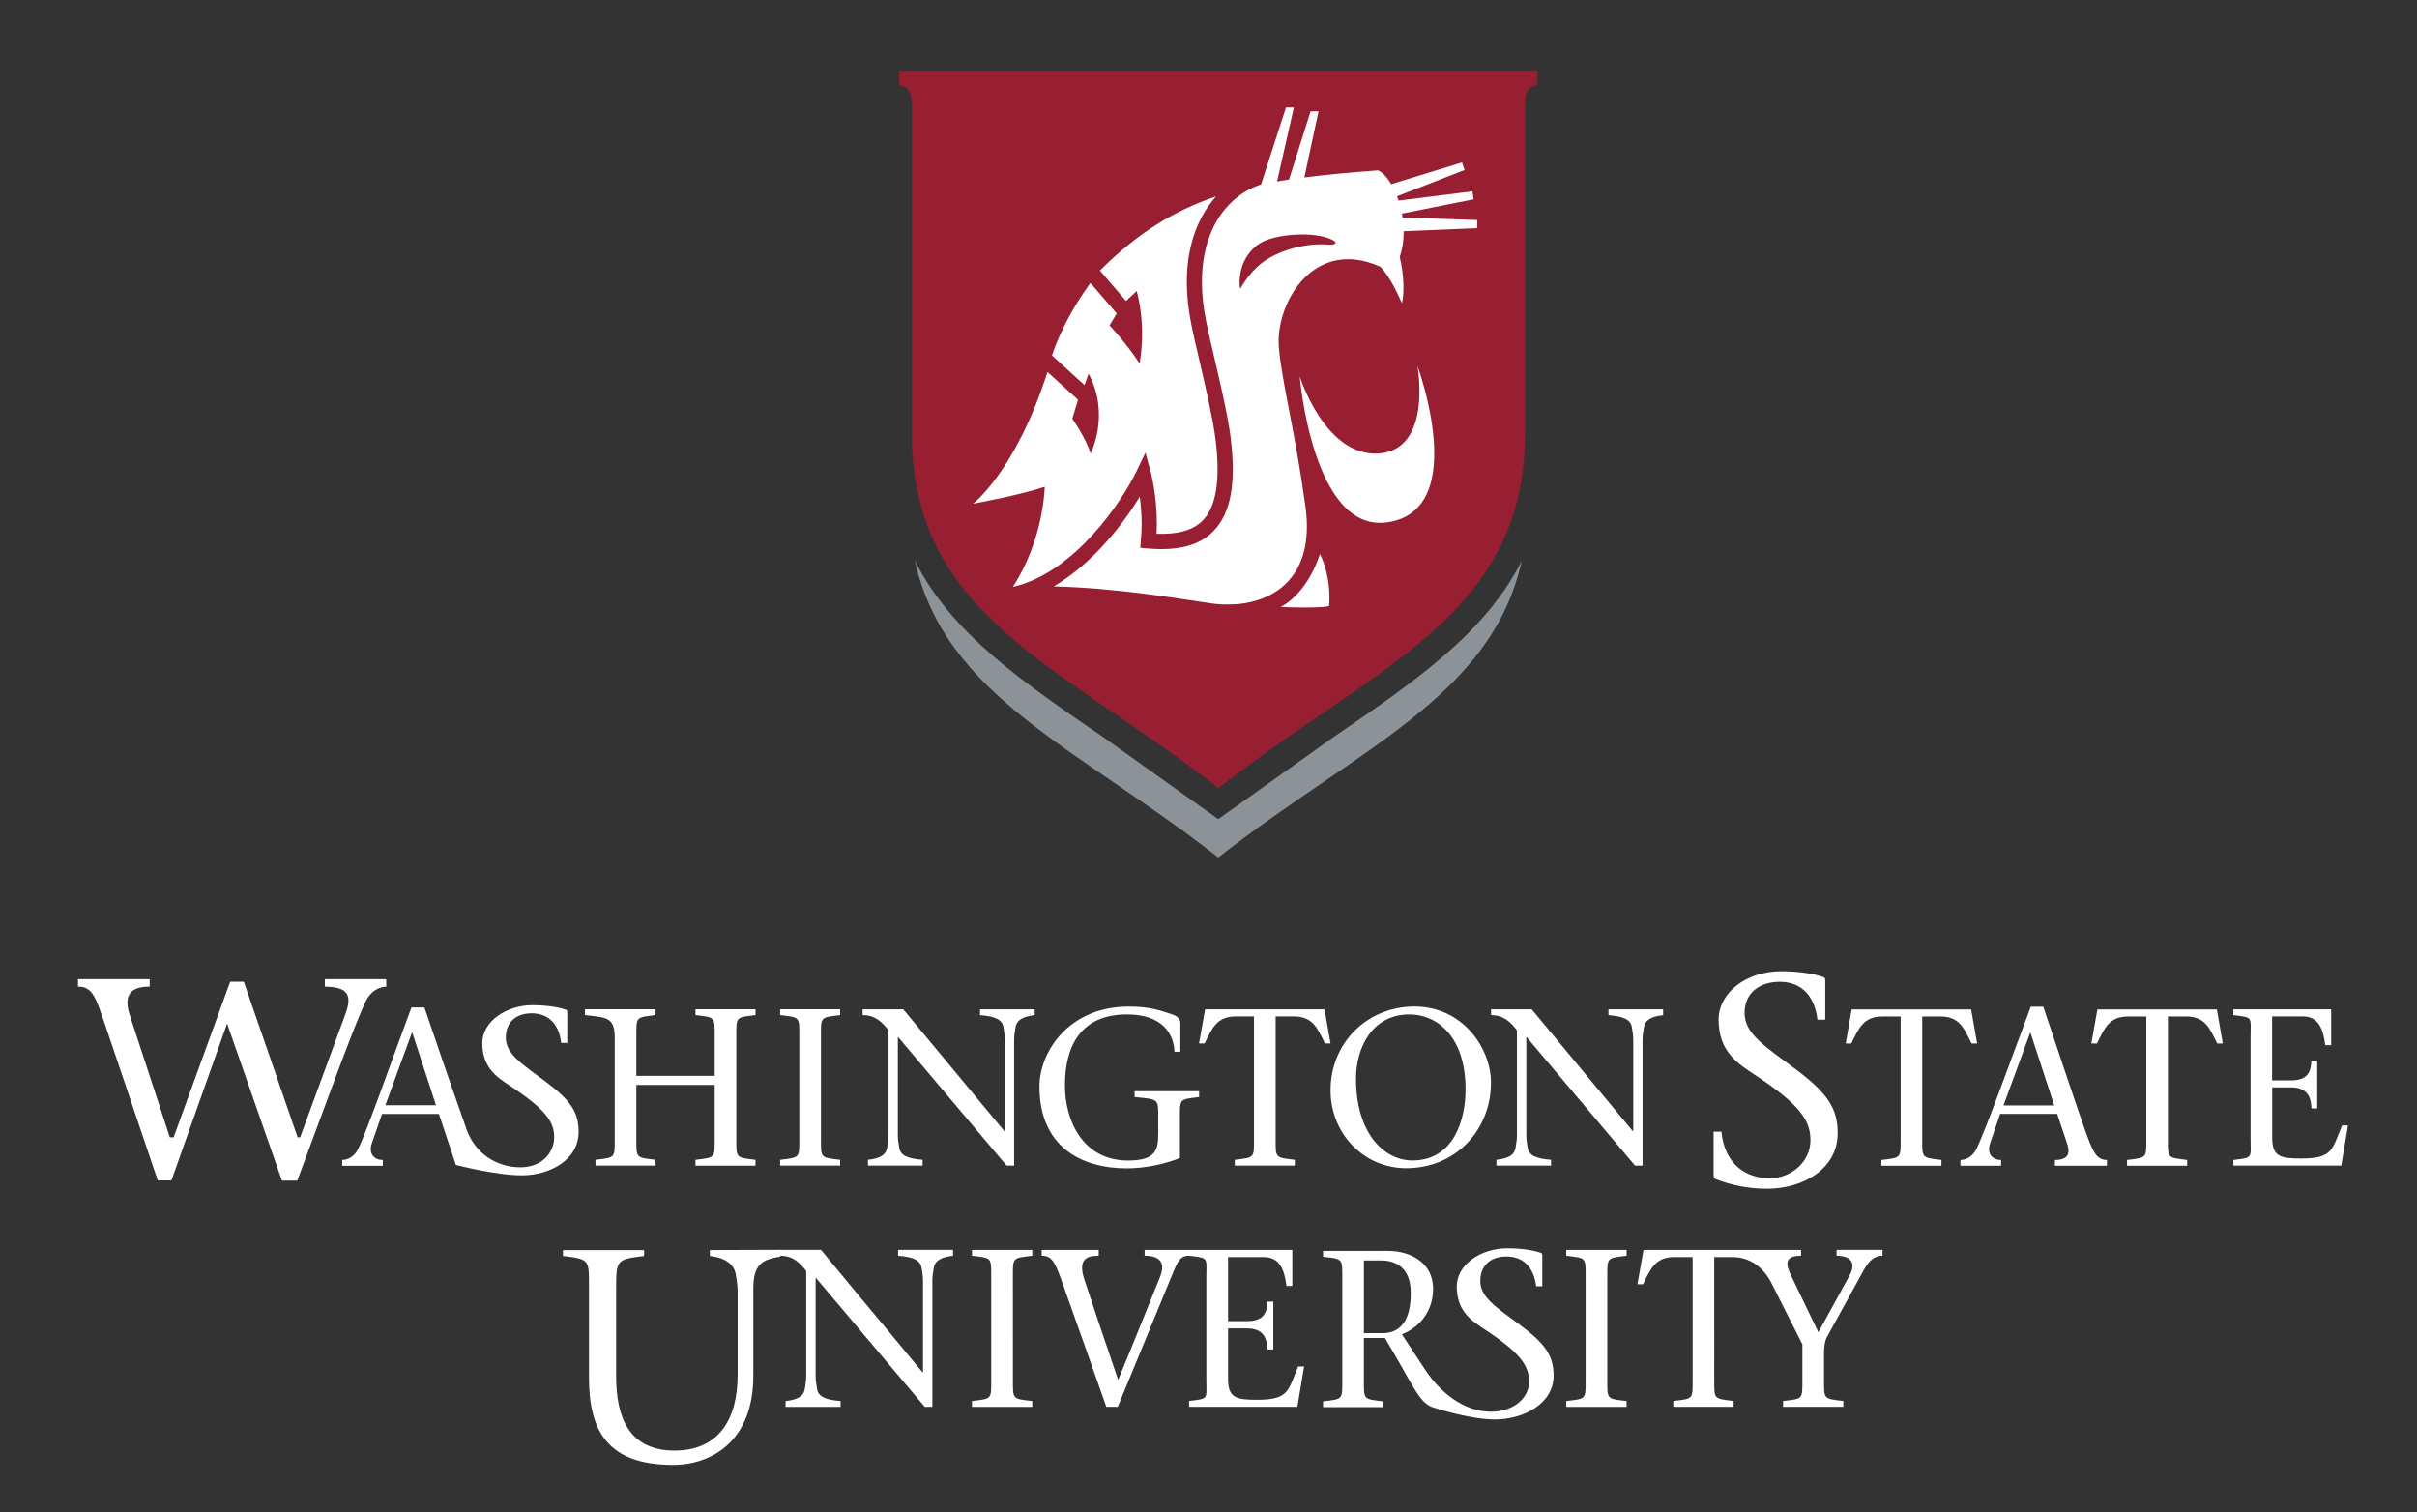 <?xml version="1.0" encoding="utf-8"?>
<!-- Generator: Adobe Illustrator 16.0.0, SVG Export Plug-In . SVG Version: 6.00 Build 0)  -->
<!DOCTYPE svg PUBLIC "-//W3C//DTD SVG 1.1//EN" "http://www.w3.org/Graphics/SVG/1.1/DTD/svg11.dtd">
<svg version="1.1" id="Layer_1" xmlns="http://www.w3.org/2000/svg" xmlns:xlink="http://www.w3.org/1999/xlink" x="0px" y="0px"
	 width="179.646px" height="112.389px" viewBox="0 0 179.646 112.389" enable-background="new 0 0 179.646 112.389"
	 xml:space="preserve">
<rect x="0" y="0" width="179.646" height="112.389" fill="#333333" stroke="none"/>
<g>
	<g>
		<path fill="#FFFFFF" d="M113.014,98.511c-1.762-1.319-2.988-2.057-2.988-3.287c0-1.3,0.914-1.829,1.936-1.829
			c1.404,0,2.072,0.985,2.213,2.216h0.457v-2.304c0-0.087-0.018-0.159-0.123-0.188c-0.699-0.246-1.701-0.334-2.461-0.334
			c-2.021,0-3.773,1.242-3.773,2.825c0,0.855,0.232,1.472,0.582,1.938h-0.007c0.008,0.007,0.017,0.014,0.021,0.021
			c0.426,0.567,1.011,0.934,1.527,1.276c2.637,1.741,3.229,2.671,3.253,3.813c0.048,2.532-4.702,3.867-7.831-1.008l-1.623-2.471
			c1.277-0.497,2.32-1.674,2.32-3.383c0-1.943-1.678-2.816-3.352-2.816h-4.827v0.433c1.492,0.18,1.429,0.1,1.429,1.641v7.462
			c0,1.547,0.063,1.461-1.429,1.646v0.432h4.462v-0.432c-1.49-0.186-1.428-0.1-1.428-1.646V99.45h1.562
			c2.005,3.332,2.502,4.775,3.513,5.14c0.226,0.08,2.827,0.917,4.665,0.917c2.109,0,4.362-1.16,4.362-3.252
			C115.474,100.795,114.877,99.897,113.014,98.511z M102.751,99.095h-1.378V93.69h1.276c1.21,0,2.209,0.628,2.209,2.438
			C104.858,98.002,104.193,99.095,102.751,99.095z"/>
		<path fill="#FFFFFF" d="M68.737,104.572c0,0,0,0-8.114-9.611v7.361c0,0.354,0.068,0.637,0.102,0.899
			c0.085,0.6,0.649,0.832,1.752,0.917v0.434H58.39v-0.434c0.802-0.085,1.35-0.317,1.432-0.917c0.035-0.267,0.101-0.55,0.101-0.899
			v-7.848c-0.465-0.6-0.981-1.134-1.932-1.134v-0.438h3.03c2.479,3.021,5.065,6.084,7.55,9.104h0.034v-6.854
			c0-0.351-0.068-0.632-0.104-0.896c-0.084-0.604-0.646-0.83-1.748-0.915v-0.438h4.083v0.438c-0.779,0.085-1.35,0.312-1.436,0.915
			c-0.033,0.268-0.1,0.549-0.1,0.896v9.417L68.737,104.572L68.737,104.572z"/>
		<path fill="#FFFFFF" d="M75.287,102.488c0,1.557-0.062,1.471,1.436,1.65v0.434H72.24v-0.434c1.5-0.184,1.433-0.098,1.433-1.65
			V94.99c0-1.552,0.067-1.472-1.433-1.649v-0.432h4.481v0.432c-1.498,0.182-1.436,0.102-1.436,1.649L75.287,102.488L75.287,102.488z
			"/>
		<path fill="#FFFFFF" d="M96.488,101.571c-0.768,1.785-0.65,2.474-3.064,2.474c-1.5,0-2.148-0.12-2.148-1.536V98.74h1.398
			c1.115,0,1.498,0.586,1.531,1.565h0.435v-3.553h-0.435c-0.033,1.033-0.479,1.451-1.531,1.451h-1.398V93.44h2.645
			c1.198,0,1.535,0.914,1.699,2.147h0.432v-2.681h-7.674h-3.301v0.432c1.131,0,1.566,0.516,1.148,1.562
			c-1.033,2.554-2.053,5.114-3.117,7.665c-0.866-2.526-1.831-5.396-2.479-7.36c-0.554-1.604,0.116-1.867,1.033-1.867v-0.432h-4.24
			v0.432c0.807,0,1.021,0.516,1.642,2.3c1.015,2.833,2.146,6.048,3.166,8.932h0.848c1.401-3.416,2.817-6.812,4.216-10.229
			c0.354-0.836,0.604-1.002,1.086-1.002c1.499,0.182,1.283,0.102,1.283,1.646v7.497c0,1.557,0.216,1.471-1.283,1.65v0.434h8.048
			l0.501-3.001L96.488,101.571L96.488,101.571z"/>
		<path fill="#FFFFFF" d="M119.464,102.488c0,1.557-0.065,1.471,1.435,1.65v0.434h-4.483v-0.434c1.501-0.184,1.438-0.098,1.438-1.65
			V94.99c0-1.552,0.062-1.472-1.438-1.649v-0.432h4.483v0.432c-1.5,0.182-1.435,0.102-1.435,1.649V102.488z"/>
		<path fill="#FFFFFF" d="M136.504,92.909v0.432c0.982,0,1.52,0.479,0.949,1.499l-2.299,4.187l-2.018-4.187
			c-0.416-0.866-0.531-1.499,0.729-1.499v-0.432h-2.793h-1.156h-7.76l-0.451,2.546h0.417c0.549-1.103,0.882-2.017,2.331-2.017h1.354
			v9.046c0,1.557,0.062,1.471-1.438,1.65v0.434h4.482v-0.434c-1.5-0.184-1.438-0.098-1.438-1.65V93.44h1.354
			c1.366,0,2.284,0.815,2.848,1.829l2.348,4.654v2.562c0,1.557,0.066,1.471-1.434,1.65v0.434h4.48v-0.434
			c-1.496-0.184-1.436-0.098-1.436-1.65v-1.862c0-0.415,0.034-0.888,0.201-1.215l2.781-5.055c0.451-0.8,0.896-1.016,1.366-1.016
			v-0.434H136.5v0.005L136.504,92.909L136.504,92.909z"/>
		<path fill="#FFFFFF" d="M58.01,92.9l-5.25,0.018v0.436c1.056,0.113,1.814,0.575,1.929,1.384c0.045,0.357,0.137,0.736,0.137,1.208
			v6.229c0,3.589-1.617,5.646-4.685,5.646c-3.344,0-4.346-2.396-4.346-5.532v-6.566c0-2.083,0.062-2.121,2.078-2.366v-0.436h-6.031
			v0.436c2.021,0.245,1.934,0.283,1.934,2.366v6.68c0,4.06,1.479,6.479,6.251,6.479c2.892,0,5.965-1.793,5.965-6.613v-6.32
			c0-0.036,0-0.071,0-0.107c-0.021-1.945,0.736-2.229,2.011-2.438L58.01,92.9z"/>
	</g>
	<g>
		<g>
			<path fill="#FFFFFF" d="M47.297,84.562c0,1.543-0.063,1.46,1.429,1.646v0.431H44.26v-0.431c1.493-0.187,1.43-0.104,1.43-1.646
				v-7.469c0-1.54-0.717-1.458-2.21-1.641V75.02h5.246v0.433c-1.492,0.183-1.429,0.101-1.429,1.641v2.874h5.823v-2.874
				c0-1.54,0.065-1.458-1.428-1.641V75.02h4.462v0.433c-1.491,0.183-1.426,0.101-1.426,1.641v7.469c0,1.543-0.064,1.46,1.426,1.646
				v0.431h-4.462v-0.431c1.493-0.187,1.428-0.104,1.428-1.646v-3.918h-5.823V84.562z"/>
			<path fill="#FFFFFF" d="M61.019,84.562c0,1.543-0.068,1.46,1.426,1.646v0.431h-4.462v-0.431c1.493-0.187,1.427-0.104,1.427-1.646
				v-7.469c0-1.54,0.066-1.458-1.427-1.641V75.02h4.462v0.433c-1.494,0.183-1.426,0.101-1.426,1.641V84.562z"/>
			<path fill="#FFFFFF" d="M74.812,86.635c-2.641-3.118-5.375-6.389-8.079-9.575v7.337c0,0.349,0.062,0.63,0.101,0.896
				c0.083,0.6,0.646,0.828,1.74,0.913v0.431H64.51v-0.431c0.798-0.085,1.347-0.313,1.431-0.913c0.032-0.269,0.1-0.55,0.1-0.896
				v-7.812c-0.466-0.6-0.979-1.128-1.926-1.128v-0.433h3.021c2.476,3,5.044,6.058,7.519,9.06h0.032v-6.817
				c0-0.35-0.065-0.633-0.104-0.896c-0.082-0.601-0.646-0.828-1.742-0.912v-0.433h4.066v0.433c-0.78,0.084-1.343,0.312-1.429,0.912
				c-0.032,0.265-0.101,0.548-0.101,0.896v9.373L74.812,86.635L74.812,86.635z"/>
			<path fill="#FFFFFF" d="M77.258,80.762c0-2.555,2.158-5.942,6.64-5.942c1.605,0,2.372,0.305,3.186,0.568
				c0.464,0.148,0.646,0.38,0.646,0.646v2.141h-0.435c-0.05-1.328-0.896-2.771-3.529-2.771c-3.472,0-4.601,2.392-4.612,5.229
				c-0.021,2.621,1.31,5.627,4.678,5.627c2.075,0,2.257-0.767,2.257-2.058v-1.018c0-1.545,0.064-1.458-1.76-1.643V81.11h4.795v0.433
				c-1.493,0.185-1.426,0.098-1.426,1.643v2.893c-1.062,0.409-2.456,0.763-3.967,0.763C80.328,86.835,77.258,85.209,77.258,80.762z"
				/>
			<path fill="#FFFFFF" d="M94.812,84.562c0,1.543-0.066,1.46,1.427,1.646v0.431h-4.464v-0.431c1.492-0.187,1.428-0.104,1.428-1.646
				v-9.009h-1.346c-1.443,0-1.775,0.909-2.323,2.006h-0.413l0.449-2.535h8.875l0.448,2.535h-0.415
				c-0.547-1.097-0.879-2.006-2.322-2.006h-1.344V84.562z"/>
			<path fill="#FFFFFF" d="M98.894,81.043c0-3.586,2.786-6.228,6.233-6.228c3.604,0,5.691,3.104,5.691,5.662
				c0,3.501-2.622,6.354-6.289,6.354C101.365,86.835,98.894,84.265,98.894,81.043z M108.929,80.978c0-3.966-2.143-5.574-4.164-5.574
				c-2.819,0-3.979,2.521-3.979,4.776c0,4.021,2.056,6.075,4.195,6.075C108.067,86.255,108.929,83.202,108.929,80.978z"/>
			<path fill="#FFFFFF" d="M121.523,86.635c-2.644-3.118-5.375-6.389-8.08-9.575v7.337c0,0.349,0.062,0.63,0.1,0.896
				c0.083,0.6,0.646,0.828,1.741,0.913v0.431h-4.062v-0.431c0.798-0.085,1.345-0.313,1.427-0.913c0.033-0.269,0.1-0.55,0.1-0.896
				v-7.812c-0.463-0.6-0.978-1.128-1.924-1.128v-0.433h3.021c2.475,3,5.042,6.058,7.518,9.06h0.031v-6.817
				c0-0.35-0.066-0.633-0.104-0.896c-0.082-0.601-0.645-0.828-1.74-0.912v-0.433h4.063v0.433c-0.778,0.084-1.343,0.312-1.426,0.912
				c-0.033,0.265-0.104,0.548-0.104,0.896v9.373L121.523,86.635L121.523,86.635z"/>
			<path fill="#FFFFFF" d="M28.63,72.8v-0.018h-4.484v0.557c1.729,0.019,2.013,0.637,1.559,1.947l-3.396,9.248h-0.189l-4-11.562
				h-1.012l-4.203,11.562h-0.285l-3.011-9.188c-0.432-1.455,0.169-2.008,1.516-2.008v-0.557H5.796v0.557
				c1.136,0,1.335,0.881,2.062,2.971l3.866,11.429h1.018l4.136-11.653l4.077,11.668h1.139c1.744-4.646,4.199-11.506,5.104-13.354
				c0.336-0.69,0.944-1.052,1.511-1.052V72.8H28.63z"/>
			<path fill="#FFFFFF" d="M40.562,80.403c-1.746-1.309-2.967-2.043-2.967-3.266c0-1.291,0.904-1.816,1.92-1.816
				c1.396,0,2.06,0.979,2.196,2.201h0.453v-2.287c0-0.088-0.017-0.152-0.123-0.188c-0.694-0.243-1.689-0.332-2.44-0.332
				c-2.011,0-3.752,1.24-3.752,2.812c0,0.854,0.231,1.458,0.579,1.929H36.42c0.01,0.006,0.018,0.013,0.021,0.02
				c0.422,0.564,1.004,0.924,1.519,1.27c2.619,1.729,3.229,2.651,3.229,3.786c0,1.06-0.792,2.113-2.252,2.222
				c-1.494,0.104-3.416-0.615-4.228-2.714c-0.718-2.014-2.179-6.237-3.165-9.155h-0.962c-1.377,3.667-3.243,9.044-3.958,10.502
				c-0.263,0.549-0.744,0.831-1.19,0.831v0.432h0.718h2.302v-0.432c-0.729,0-1.045-0.548-0.83-1.195l0.768-2.224h4.229l0.713,2.141
				l0.549,1.648c0,0,2.971,0.773,4.898,0.773c2.095,0,4.224-1.149,4.224-3.229C43.006,82.671,42.413,81.782,40.562,80.403z
				 M28.641,82.155l1.973-5.392h0.033l1.759,5.392H28.641z"/>
		</g>
		<g>
			<path fill="#FFFFFF" d="M135.082,75.795c-0.177-1.565-1.021-2.815-2.811-2.815c-1.295,0-2.604,0.67-2.604,2.32
				c0,1.564,1.562,2.5,3.795,4.176c2.363,1.768,3.125,2.902,3.125,4.756c0,2.654-2.576,4.128-5.252,4.128
				c-1.432,0-2.658-0.271-3.816-0.715c-0.086-0.044-0.154-0.134-0.154-0.31v-3.218h0.579c0.247,2.477,1.872,3.46,3.595,3.46
				c1.585,0,3.025-1.205,3.025-2.834c0-1.453-0.781-2.64-4.128-4.845c-1.204-0.804-2.7-1.678-2.7-4.104
				c0-2.02,2.08-3.602,4.646-3.602c0.96,0,2.233,0.111,3.125,0.431c0.139,0.04,0.156,0.135,0.156,0.245v2.926H135.082
				L135.082,75.795z"/>
			<path fill="#FFFFFF" d="M142.871,84.573c0,1.547-0.062,1.458,1.429,1.646v0.428h-4.465V86.22
				c1.494-0.188,1.433-0.101,1.433-1.646v-9.018h-1.352c-1.439,0-1.771,0.914-2.321,2.008h-0.41l0.442-2.531h8.879l0.449,2.531
				h-0.415c-0.548-1.094-0.88-2.008-2.322-2.008h-1.347V84.573z"/>
			<path fill="#FFFFFF" d="M148.663,82.795l-0.759,2.226c-0.217,0.65,0.098,1.199,0.828,1.199v0.428h-3.021V86.22
				c0.446,0,0.934-0.289,1.194-0.833c0.714-1.463,2.655-6.886,4.033-10.557h0.929c1.128,3.337,2.819,8.451,3.384,9.927
				c0.368,0.926,0.633,1.463,1.35,1.463v0.428h-3.866V86.22c1.045,0,1.146-0.549,0.882-1.283l-0.717-2.142H148.663L148.663,82.795z
				 M152.684,82.167l-1.765-5.396h-0.028l-1.979,5.396H152.684z"/>
			<path fill="#FFFFFF" d="M161.131,84.573c0,1.547-0.062,1.458,1.43,1.646v0.428h-4.469V86.22c1.494-0.188,1.434-0.101,1.434-1.646
				v-9.018h-1.35c-1.441,0-1.771,0.914-2.321,2.008h-0.415l0.451-2.531h8.879l0.441,2.531h-0.416
				c-0.543-1.094-0.875-2.008-2.314-2.008h-1.35V84.573L161.131,84.573z"/>
			<path fill="#FFFFFF" d="M165.996,86.22c1.496-0.188,1.281-0.101,1.281-1.646v-7.474c0-1.544,0.215-1.461-1.281-1.643v-0.431
				h7.271v2.664h-0.438c-0.164-1.225-0.493-2.139-1.688-2.139h-2.264v4.752h1.396c1.045,0,1.495-0.416,1.521-1.442h0.437v3.528
				H171.8c-0.026-0.979-0.409-1.562-1.521-1.562h-1.396v3.75c0,1.416,0.648,1.533,2.146,1.533c2.406,0,2.289-0.687,3.054-2.459
				h0.435l-0.499,2.984h-8.019L165.996,86.22L165.996,86.22z"/>
		</g>
	</g>
</g>
<path fill="#8B9399" d="M99.1,54.798l-8.552,6.086l-8.542-6.086C75.936,50.647,70.731,47.087,68,41.681
	c2.253,10.135,12.165,13.925,22.549,22.053c10.39-8.128,20.303-11.918,22.558-22.053C110.377,47.087,105.172,50.647,99.1,54.798z"/>
<path fill="#981E32" d="M66.823,5.234v1.062c0.661,0.228,0.877,0.438,0.949,1.402v24.499c0,13.627,11.089,17.228,22.785,26.383
	c11.697-9.155,22.795-12.756,22.795-26.383V7.424c0.087-0.743,0.32-0.923,0.919-1.128V5.234H66.823z"/>
<g>
	<g>
		<g>
			<path fill="#FFFFFF" d="M95.173,45.117c0,0,1.896-0.811,2.937-3.941c0.915,1.91,0.674,3.876,0.674,3.876
				C97.943,45.24,95.173,45.117,95.173,45.117z"/>
			<path fill="#FFFFFF" d="M105.354,27.196c0,0,1.15,6.299-2.938,6.515c-3.947,0.207-5.812-5.734-5.812-5.734
				s0.955,11.612,6.485,10.85C109.332,37.958,105.354,27.196,105.354,27.196z"/>
		</g>
	</g>
	<path fill="#FFFFFF" d="M75.282,43.62c0.001,0,0.004,0,0.008,0c4.617-1.055,8.15-6.441,9.189-8.604l0.658-1.372l0.396,1.469
		c0.021,0.082,0.451,1.696,0.451,3.832c0,0.235-0.007,0.48-0.021,0.729c1.596,0.059,2.729-0.262,3.438-0.994
		c1.013-1.055,1.319-3.039,0.938-6.077c-0.183-1.455-0.721-3.769-1.192-5.809c-0.244-1.043-0.477-2.029-0.61-2.729
		c-0.891-4.465,0.213-7.23,1.297-8.771c0.171-0.243,0.355-0.477,0.549-0.692c-3.188,1.077-5.864,2.749-8.633,5.509l1.943,2.261
		l0.795-0.741c0.748,2.798,0.211,5.379,0.211,5.379c-1.022-1.558-2.23-2.82-2.23-2.82l0.53-0.891l-1.751-2.035l-0.205-0.227
		c-2.149,2.96-2.852,5.385-2.852,5.385l1.525,1.392l0.895,0.812l0.296-0.857c1.645,3.075,0.146,5.952,0.146,5.952
		c-0.271-1.051-1.354-2.598-1.354-2.598l0.427-1.411l-2.271-2.062c-2.367,7.396-5.532,9.789-5.532,9.789s3.424-0.617,5.328-1.256
		C77.648,36.174,77.595,40.069,75.282,43.62z"/>
	<path fill="#FFFFFF" d="M109.791,16.956l-5.46,0.229c0.005,0.646-0.083,1.294-0.294,1.909c0.512,2.231,0.162,3.442,0.162,3.442
		c-0.918-2.127-1.616-2.717-1.616-2.717c-5.015-2.231-7.831,2.812-7.526,6.062c0.244,2.671,1.215,6.218,1.973,11.779
		c0.639,4.682-1.733,6.7-4.461,7.168c-0.062,0.01-0.117,0.021-0.178,0.026c-0.018,0-0.027,0.01-0.042,0.01
		c-0.438,0.058-0.912,0.074-1.41,0.062c-0.021,0-0.034,0-0.049,0c-0.058,0-0.111-0.006-0.163-0.006
		c-0.211-0.015-0.427-0.034-0.637-0.063c-2.114-0.29-6.864-1.149-11.771-1.271c2.885-1.688,5.142-4.603,6.396-6.671
		c0.075,0.575,0.141,1.271,0.141,2.042c0,0.385-0.021,0.785-0.058,1.2l-0.048,0.561l0.564,0.051c2.258,0.196,3.862-0.23,4.896-1.312
		c1.286-1.334,1.683-3.562,1.249-7.001c-0.188-1.518-0.732-3.855-1.215-5.924C90,25.498,89.771,24.518,89.64,23.84
		c-0.812-4.068,0.15-6.54,1.104-7.896c0.753-1.062,1.786-1.84,2.919-2.216c0.021-0.001,0.039-0.008,0.062-0.008l1.857-5.728h0.584
		l-1.248,5.503c0.291-0.059,0.586-0.104,0.889-0.146l1.604-5.073H98l-1.054,4.915c1.665-0.216,3.473-0.381,5.476-0.527
		c0.326,0.136,0.672,0.508,0.982,1.025l5.26-1.614l0.191,0.562l-5.021,1.954c0.039,0.103,0.076,0.211,0.114,0.318l5.491-0.687
		l0.092,0.592l-5.332,1.062c0.02,0.101,0.036,0.199,0.049,0.299l5.551,0.178L109.791,16.956z M93.97,19.412
		c1.103-0.771,2.976-1.366,4.729-1.232c0.449,0.036,0.824-0.08,0.344-0.34c-1.312-0.691-4.379-0.457-5.463,0.286
		c-1.737,1.185-1.445,3.294-1.399,3.345C92.523,20.866,93.113,20.016,93.97,19.412z"/>
</g>
</svg>
